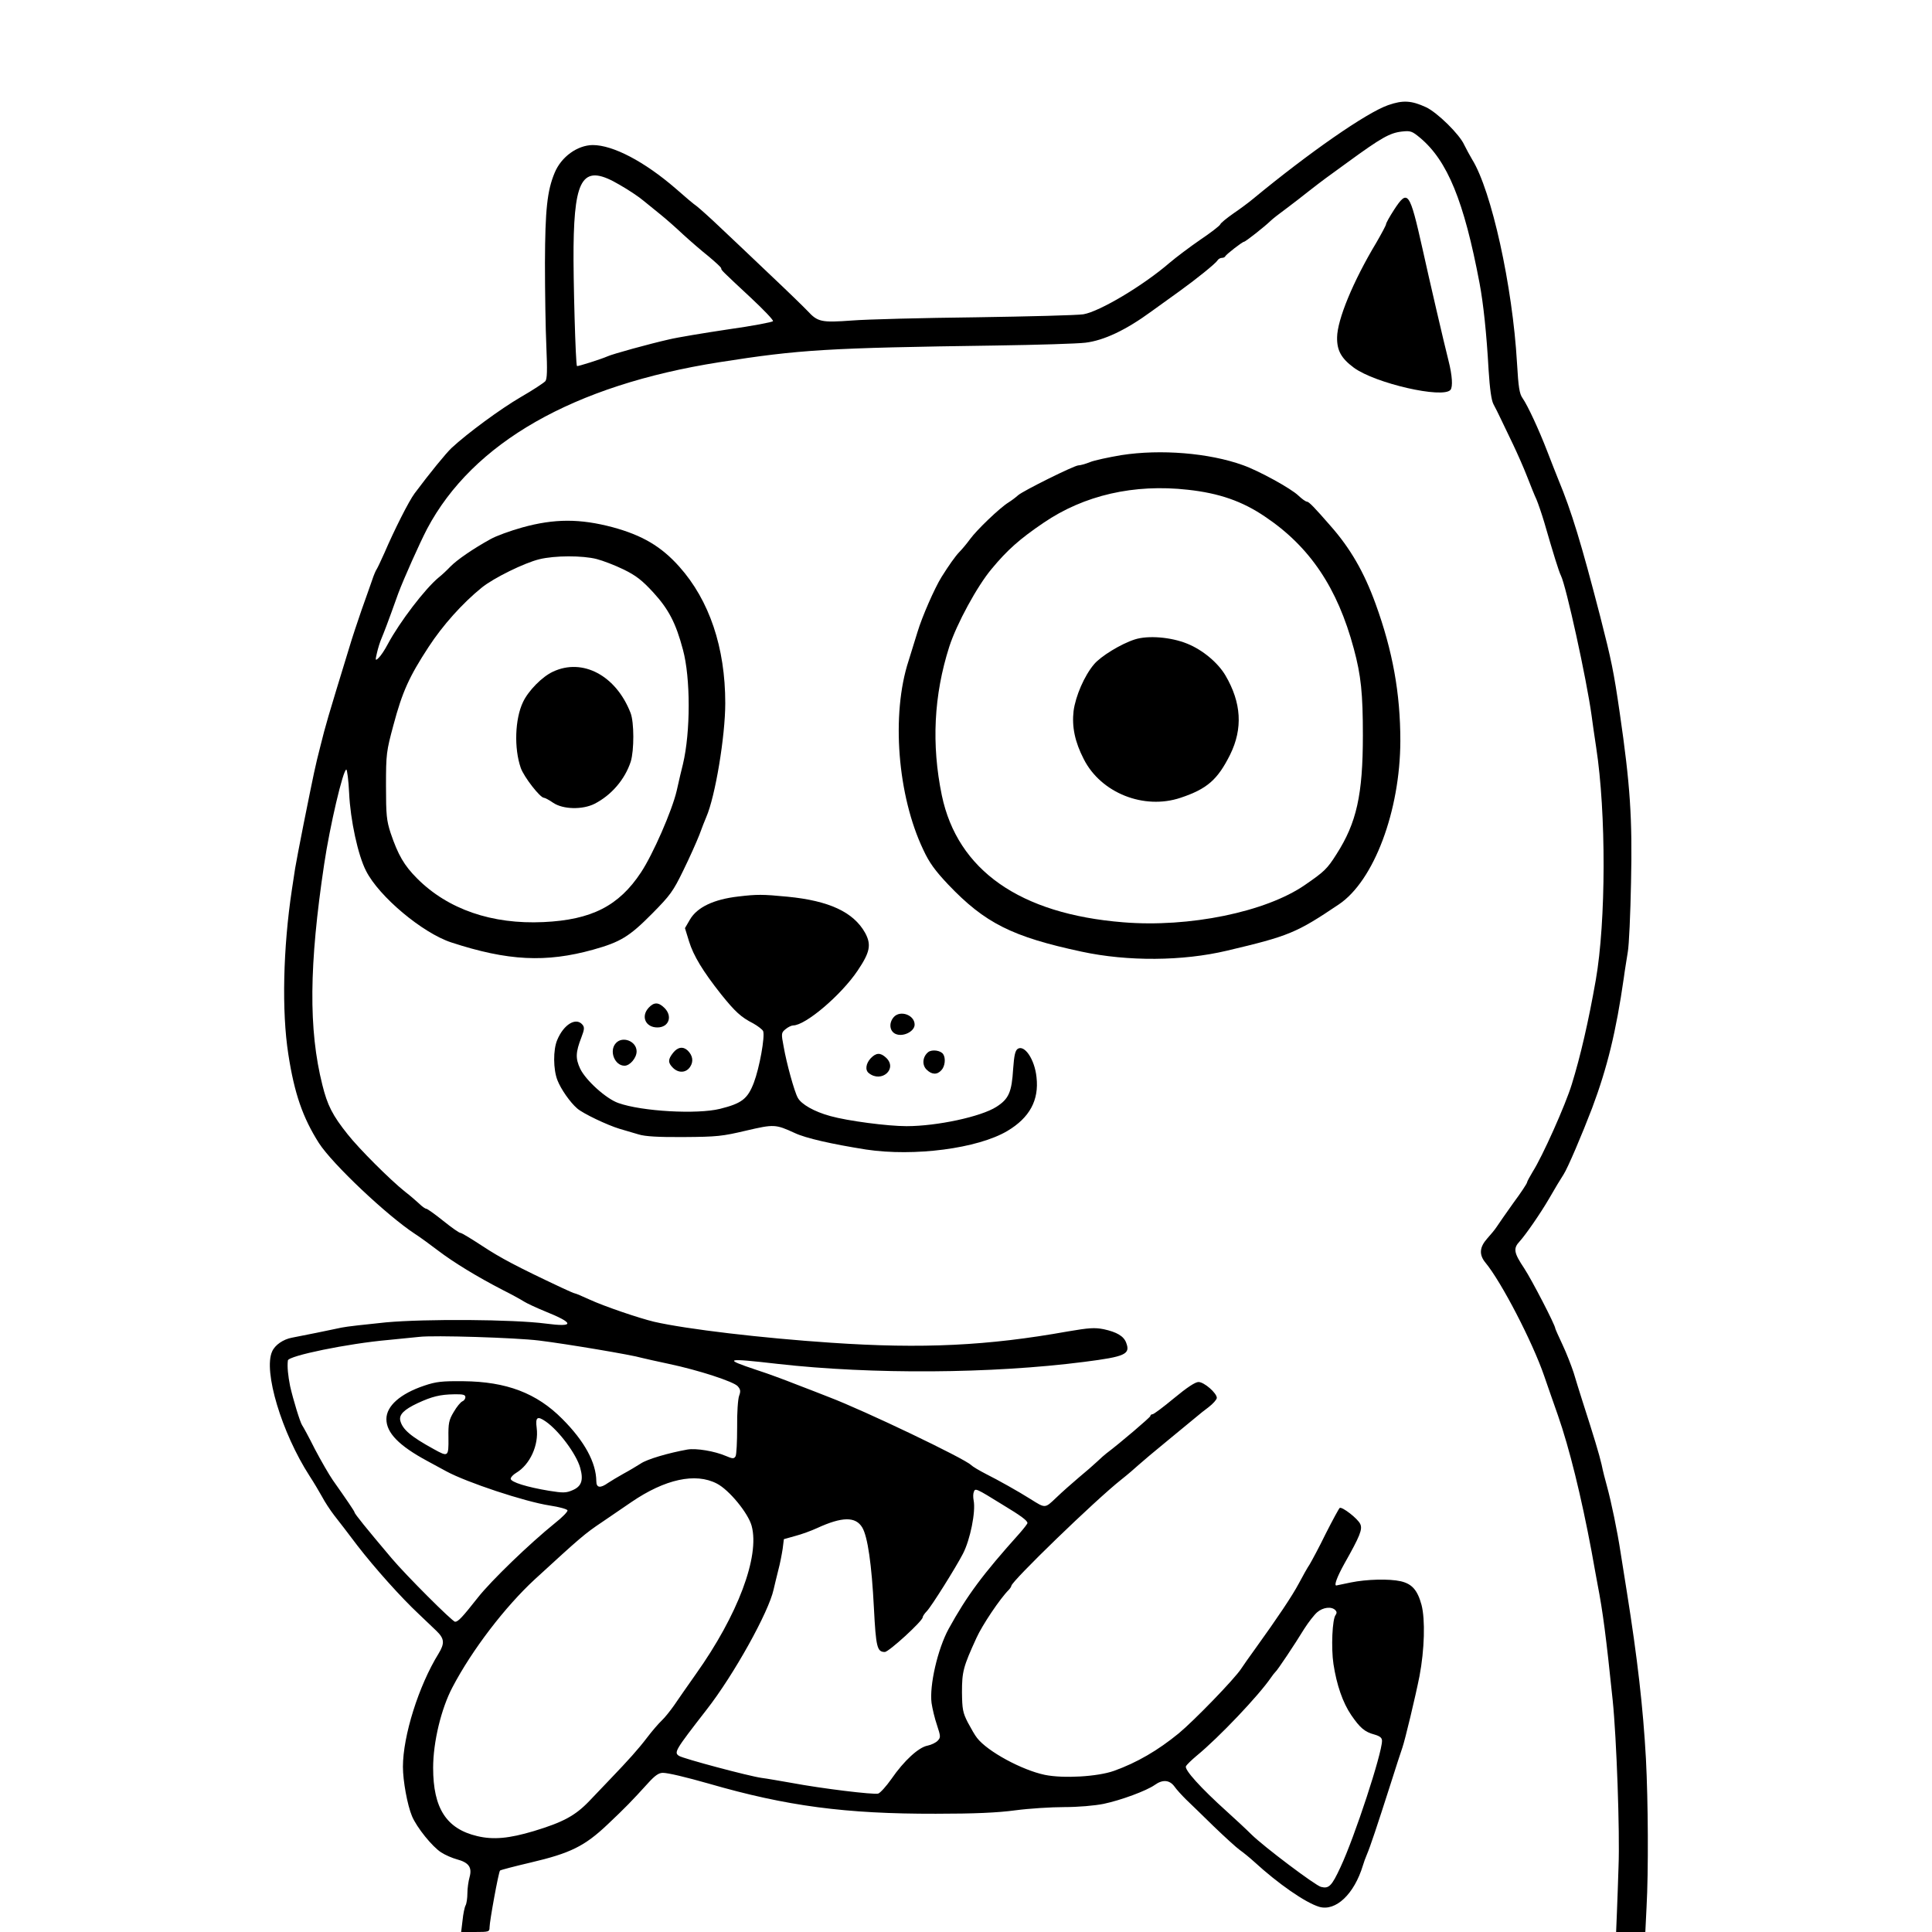 <?xml version="1.0" standalone="no"?>
<!DOCTYPE svg PUBLIC "-//W3C//DTD SVG 20010904//EN"
 "http://www.w3.org/TR/2001/REC-SVG-20010904/DTD/svg10.dtd">
<svg version="1.0" xmlns="http://www.w3.org/2000/svg"
 width="959pt" height="959pt" viewBox="0 0 959 959"
 preserveAspectRatio="xMidYMid meet">
<g transform="translate(0,959) scale(0.1,-0.1)"
fill="#000000" stroke="none">
<path d="M6890 9068 c-108 -38 -390 -234 -670 -465 -19 -16 -63 -49 -97 -72
-34 -24 -64 -48 -66 -55 -3 -7 -47 -41 -99 -76 -51 -35 -120 -87 -153 -115
-131 -113 -346 -241 -427 -255 -31 -5 -272 -11 -535 -15 -263 -3 -540 -10
-615 -16 -151 -11 -169 -7 -219 47 -15 16 -98 97 -185 179 -87 83 -199 189
-249 236 -49 47 -102 94 -116 105 -15 10 -62 50 -105 88 -155 134 -311 216
-412 216 -76 -1 -156 -58 -189 -138 -37 -89 -47 -182 -48 -447 0 -143 3 -330
7 -416 5 -117 4 -160 -5 -171 -7 -8 -61 -44 -122 -79 -101 -59 -263 -178 -344
-253 -29 -28 -106 -122 -183 -225 -29 -39 -101 -182 -150 -296 -17 -38 -34
-74 -38 -80 -4 -5 -15 -30 -23 -55 -9 -25 -32 -92 -53 -150 -20 -58 -47 -139
-59 -180 -113 -369 -117 -383 -145 -495 -27 -106 -29 -117 -83 -385 -19 -96
-38 -195 -42 -220 -4 -25 -11 -72 -16 -105 -44 -291 -51 -605 -18 -817 30
-196 72 -316 152 -442 67 -104 338 -360 477 -451 25 -16 77 -54 115 -83 76
-58 194 -130 320 -195 44 -22 91 -48 105 -57 14 -9 61 -31 105 -49 147 -59
148 -80 4 -61 -161 21 -596 24 -794 6 -99 -10 -198 -21 -220 -26 -22 -5 -78
-16 -125 -26 -47 -9 -101 -20 -121 -24 -43 -8 -84 -36 -98 -68 -45 -97 47
-404 186 -619 21 -32 48 -78 62 -103 13 -25 40 -66 60 -92 20 -25 72 -93 115
-150 85 -110 216 -257 306 -341 30 -29 69 -66 87 -83 39 -38 41 -61 10 -112
-99 -160 -177 -409 -177 -562 0 -70 22 -190 45 -245 24 -57 101 -152 145 -180
20 -13 55 -28 77 -34 60 -16 77 -40 64 -88 -6 -21 -11 -57 -11 -81 0 -24 -4
-51 -9 -60 -5 -9 -12 -43 -15 -74 l-7 -58 70 0 c67 0 71 1 71 23 0 30 45 276
52 282 3 3 72 21 153 40 196 46 267 81 380 188 90 85 120 116 200 204 36 40
55 53 75 53 26 0 114 -21 230 -54 384 -111 676 -150 1125 -149 192 0 306 5
395 17 68 9 178 16 243 16 68 0 150 7 195 16 86 18 213 65 254 94 39 28 73 25
97 -7 11 -16 37 -44 58 -65 21 -20 83 -80 137 -133 54 -52 113 -106 130 -118
17 -12 49 -38 71 -58 120 -110 254 -203 323 -224 82 -24 174 63 217 205 4 14
13 39 20 55 16 37 51 142 116 345 27 85 54 169 60 185 13 37 65 254 85 355 25
132 29 281 10 354 -20 73 -47 104 -103 117 -58 13 -170 10 -248 -6 -38 -8 -71
-15 -72 -15 -12 0 4 43 40 108 78 138 91 171 79 197 -12 27 -90 87 -102 80 -4
-3 -35 -60 -69 -127 -33 -68 -70 -136 -80 -153 -11 -16 -35 -59 -54 -95 -33
-62 -104 -168 -217 -325 -28 -38 -59 -83 -69 -98 -33 -51 -234 -258 -310 -321
-104 -85 -207 -145 -321 -186 -81 -29 -251 -39 -344 -20 -114 24 -284 116
-336 183 -10 12 -30 47 -46 77 -25 49 -28 66 -29 150 0 102 6 126 72 270 29
64 117 195 160 238 7 7 13 17 13 20 0 22 416 425 545 527 33 26 71 59 85 72
14 13 84 72 155 130 72 59 136 112 142 117 7 6 30 25 52 41 22 17 40 37 41 46
0 24 -63 79 -91 79 -16 0 -57 -27 -121 -80 -53 -44 -101 -80 -107 -80 -6 0
-11 -4 -11 -9 0 -6 -150 -134 -219 -186 -7 -5 -27 -23 -45 -40 -17 -16 -58
-52 -91 -79 -33 -28 -83 -72 -112 -100 -57 -54 -53 -54 -128 -7 -60 38 -162
95 -220 124 -33 17 -67 37 -75 45 -32 32 -529 270 -705 337 -33 13 -107 42
-165 64 -58 23 -145 55 -195 71 -168 56 -156 60 105 30 469 -53 1063 -49 1522
10 204 26 230 38 208 95 -12 33 -47 53 -111 67 -46 9 -73 7 -179 -11 -396 -71
-721 -87 -1175 -56 -343 23 -716 67 -878 104 -75 18 -246 76 -320 110 -37 17
-70 31 -74 31 -3 0 -33 13 -67 29 -219 103 -302 147 -390 205 -55 36 -104 66
-110 66 -7 0 -45 27 -86 60 -41 33 -79 60 -84 60 -5 0 -21 11 -35 25 -14 13
-46 41 -71 60 -75 60 -228 213 -284 284 -76 95 -101 145 -126 246 -69 275 -66
595 9 1095 28 189 94 470 110 470 4 0 11 -53 14 -117 6 -133 44 -309 84 -386
64 -127 280 -308 423 -355 281 -92 470 -101 704 -36 136 38 180 65 292 178 91
92 105 111 156 216 31 63 66 142 79 175 12 33 28 74 35 90 44 101 94 399 94
565 0 276 -79 510 -228 677 -90 101 -184 156 -331 196 -162 43 -289 43 -448
-1 -61 -17 -132 -43 -158 -58 -87 -48 -167 -103 -200 -137 -18 -19 -44 -43
-57 -53 -68 -56 -194 -221 -253 -331 -15 -29 -36 -60 -46 -69 -16 -15 -17 -13
-8 25 5 22 15 55 23 73 12 29 28 69 83 223 27 72 105 247 143 320 227 428 726
713 1450 827 401 63 534 71 1375 83 204 3 403 9 443 14 91 11 200 62 327 155
50 36 114 82 143 103 78 56 176 135 185 150 4 7 14 13 22 13 7 0 15 3 17 8 4
9 85 72 93 72 7 0 101 74 130 102 11 11 47 39 80 63 33 25 83 63 110 85 28 22
66 51 85 65 19 14 69 50 110 80 166 121 208 145 268 152 44 5 51 2 91 -31 136
-114 218 -314 295 -721 19 -101 35 -250 45 -431 6 -95 14 -151 24 -170 9 -16
25 -49 37 -74 12 -25 39 -81 60 -125 21 -44 53 -116 70 -160 17 -44 38 -96 47
-115 8 -19 26 -71 39 -115 43 -149 72 -243 82 -262 26 -52 127 -512 152 -693
4 -30 14 -102 23 -160 50 -324 49 -864 -2 -1155 -36 -205 -76 -378 -119 -517
-31 -102 -146 -359 -194 -434 -15 -25 -28 -49 -28 -53 0 -5 -30 -51 -68 -102
-37 -52 -74 -105 -83 -119 -9 -14 -31 -40 -48 -59 -37 -42 -40 -79 -8 -118 79
-95 234 -394 292 -563 12 -36 43 -123 68 -195 57 -163 116 -403 167 -675 11
-63 25 -137 30 -165 26 -134 42 -256 75 -575 19 -184 36 -655 29 -825 -2 -72
-6 -174 -8 -227 l-4 -98 73 0 72 0 6 122 c10 179 8 528 -3 738 -14 253 -42
498 -95 830 -8 52 -22 140 -31 195 -16 105 -45 246 -68 330 -8 28 -20 75 -26
105 -12 52 -38 138 -95 315 -14 44 -34 108 -44 142 -11 33 -35 96 -55 138 -20
42 -36 79 -36 81 0 16 -117 242 -154 298 -52 78 -56 99 -22 135 29 32 102 137
145 211 38 65 50 86 72 120 20 30 92 199 142 330 75 200 119 380 157 645 5 39
15 97 20 130 6 33 13 188 16 345 7 318 -4 484 -56 841 -30 207 -41 260 -97
479 -94 363 -142 521 -208 680 -12 30 -37 93 -55 140 -42 109 -97 227 -122
263 -16 22 -21 54 -28 175 -22 383 -127 857 -223 1011 -12 20 -29 52 -39 72
-23 52 -134 161 -190 187 -72 33 -114 36 -188 10z m-3815 -395 c44 -25 98 -61
120 -80 22 -18 60 -49 85 -69 25 -20 75 -64 111 -98 36 -33 94 -83 128 -110
33 -28 61 -53 61 -58 0 -9 1 -10 148 -147 62 -58 111 -109 109 -115 -2 -5
-102 -24 -223 -41 -120 -18 -253 -40 -294 -50 -97 -22 -279 -72 -305 -84 -29
-13 -148 -51 -151 -48 -7 6 -19 440 -17 592 4 351 50 413 228 308z m-113
-1858 c31 -8 91 -31 134 -52 61 -30 91 -53 147 -114 76 -83 112 -152 147 -284
38 -140 38 -408 0 -568 -6 -23 -20 -82 -31 -132 -23 -99 -118 -316 -177 -405
-110 -167 -246 -236 -484 -247 -256 -12 -474 63 -627 216 -65 65 -95 117 -132
226 -20 62 -23 88 -23 235 0 158 2 171 37 301 44 165 78 240 174 387 71 109
169 218 264 295 59 48 212 123 286 141 77 19 215 19 285 1z m-287 -3879 c138
-17 465 -72 510 -86 17 -4 77 -18 135 -30 147 -31 322 -88 342 -111 14 -16 15
-25 7 -47 -6 -15 -11 -85 -10 -157 0 -71 -3 -136 -8 -144 -8 -13 -15 -12 -48
2 -56 24 -146 39 -190 32 -95 -17 -201 -48 -233 -70 -19 -12 -57 -35 -85 -50
-27 -15 -62 -36 -77 -46 -38 -27 -58 -25 -58 9 -1 92 -58 198 -169 309 -127
128 -277 185 -491 187 -106 1 -135 -2 -194 -22 -119 -40 -188 -101 -188 -166
0 -68 62 -132 203 -208 35 -19 78 -42 94 -51 101 -55 390 -151 514 -170 47 -7
86 -18 88 -24 2 -6 -26 -35 -63 -64 -125 -101 -315 -284 -382 -369 -78 -99
-98 -120 -113 -120 -13 0 -243 230 -314 314 -126 149 -185 222 -185 229 0 5
-41 65 -108 160 -18 26 -58 95 -89 154 -30 60 -59 113 -63 118 -10 14 -45 128
-60 195 -10 50 -15 96 -11 127 2 23 296 84 501 102 63 6 131 13 150 15 73 9
480 -4 595 -18z m-365 -281 c0 -9 -7 -18 -15 -21 -9 -4 -28 -27 -43 -53 -24
-40 -27 -56 -26 -128 1 -95 -1 -96 -73 -56 -115 63 -155 98 -166 141 -7 30 18
55 86 87 71 33 112 43 180 44 45 1 57 -2 57 -14z m399 -121 c66 -46 152 -162
171 -230 17 -61 7 -92 -38 -111 -32 -14 -47 -14 -116 -3 -109 18 -191 43 -191
60 0 7 12 20 27 29 69 41 113 138 102 223 -7 54 3 61 45 32z m849 -308 c61
-31 156 -147 173 -210 41 -151 -68 -442 -277 -736 -41 -58 -89 -127 -108 -155
-19 -27 -46 -61 -61 -75 -15 -14 -48 -52 -73 -85 -45 -59 -92 -111 -182 -205
-25 -26 -72 -75 -105 -110 -70 -73 -130 -105 -275 -149 -124 -37 -201 -44
-281 -25 -153 36 -219 138 -219 339 0 128 40 294 96 400 98 187 262 400 408
535 228 209 247 226 335 285 41 28 106 72 145 99 167 114 318 147 424 92z
m1417 -104 c93 -56 125 -80 125 -92 0 -4 -18 -27 -39 -51 -184 -205 -261 -309
-352 -474 -55 -101 -96 -281 -85 -368 4 -28 16 -78 27 -110 18 -55 19 -61 4
-77 -9 -10 -32 -21 -51 -25 -44 -8 -117 -75 -179 -165 -26 -37 -56 -70 -66
-73 -24 -6 -280 25 -429 53 -58 10 -125 22 -150 25 -64 9 -386 95 -409 109
-27 17 -20 28 136 229 136 174 309 486 333 597 4 19 15 62 23 95 9 33 18 81
22 107 l6 48 57 16 c31 8 80 26 108 39 124 57 191 58 224 3 27 -45 47 -184 58
-401 10 -194 16 -217 54 -217 20 0 188 154 188 172 0 5 9 19 21 31 23 24 144
217 179 285 36 69 64 209 53 264 -3 15 -3 34 1 43 7 19 10 18 141 -63z m1653
-524 c8 -8 8 -15 2 -24 -17 -19 -23 -164 -11 -244 16 -104 46 -191 88 -253 44
-64 67 -84 116 -97 27 -8 37 -16 37 -31 0 -63 -136 -478 -206 -627 -44 -95
-58 -108 -97 -98 -28 7 -283 199 -345 260 -26 26 -81 77 -122 114 -130 117
-213 209 -203 225 4 8 28 31 53 52 112 92 308 299 369 388 8 12 18 24 21 27 9
6 97 138 144 215 21 33 50 70 64 82 29 25 71 30 90 11z"/>
<path d="M2745 6256 c-54 -25 -122 -94 -149 -151 -40 -84 -45 -229 -11 -327
16 -45 96 -148 115 -148 5 0 26 -11 46 -25 49 -33 145 -35 205 -5 84 43 151
121 180 210 17 56 17 195 -1 241 -72 186 -238 274 -385 205z"/>
<path d="M6920 8549 c-22 -34 -40 -66 -40 -72 0 -5 -22 -46 -48 -91 -116 -193
-194 -383 -195 -471 -1 -65 21 -104 83 -150 106 -78 443 -155 480 -110 12 15
9 70 -10 145 -21 82 -96 405 -129 555 -64 285 -73 298 -141 194z"/>
<path d="M5567 7331 c-65 -11 -135 -26 -157 -35 -22 -9 -48 -16 -57 -16 -20 0
-274 -126 -299 -148 -11 -10 -32 -26 -48 -36 -45 -28 -157 -136 -190 -181 -16
-22 -40 -51 -54 -65 -21 -22 -52 -66 -89 -125 -34 -55 -96 -196 -119 -273 -15
-48 -35 -112 -44 -142 -87 -266 -55 -670 73 -938 30 -65 59 -104 124 -173 182
-191 317 -259 663 -333 228 -49 501 -47 720 5 309 73 345 88 556 230 174 117
304 464 305 811 0 237 -38 447 -123 681 -57 157 -125 275 -223 386 -80 92
-108 121 -118 121 -6 0 -25 14 -42 30 -36 35 -196 123 -275 151 -169 61 -410
80 -603 50z m329 -172 c156 -17 271 -57 384 -134 222 -149 359 -353 440 -655
36 -133 45 -223 45 -430 0 -295 -31 -434 -131 -590 -46 -73 -61 -87 -157 -153
-194 -134 -575 -212 -902 -185 -512 41 -822 258 -900 630 -52 252 -40 497 37
738 36 112 139 302 211 387 77 93 139 148 257 228 201 137 449 194 716 164z"/>
<path d="M5633 6416 c-69 -22 -170 -84 -203 -124 -48 -57 -91 -157 -101 -231
-9 -78 6 -153 51 -240 85 -167 298 -252 480 -191 132 44 184 90 246 214 64
130 56 258 -23 393 -37 63 -113 127 -190 158 -81 33 -195 42 -260 21z"/>
<path d="M3665 5140 c-122 -14 -204 -53 -240 -114 l-25 -43 20 -65 c22 -72 69
-149 159 -263 70 -87 99 -114 160 -145 23 -13 45 -30 49 -38 10 -27 -18 -182
-46 -256 -31 -81 -60 -103 -168 -130 -113 -28 -388 -13 -505 29 -60 21 -161
112 -189 170 -24 51 -23 81 6 156 15 39 16 50 5 63 -32 38 -93 1 -125 -76 -21
-49 -20 -147 1 -200 17 -44 63 -110 98 -140 28 -25 150 -83 210 -101 28 -8 70
-21 95 -28 32 -10 98 -14 225 -13 164 1 191 4 309 32 138 32 145 32 241 -12
55 -26 184 -55 354 -82 239 -36 554 5 701 92 111 66 158 153 145 267 -9 88
-59 162 -93 141 -13 -9 -18 -32 -23 -100 -7 -116 -22 -149 -83 -188 -76 -49
-295 -96 -446 -96 -94 0 -292 26 -378 50 -81 22 -145 59 -162 91 -17 30 -56
172 -70 253 -13 67 -12 70 10 88 12 10 29 18 37 18 61 0 238 150 320 272 62
92 69 129 37 188 -58 103 -179 159 -385 179 -124 12 -152 12 -244 1z"/>
<path d="M3220 4588 c-40 -43 -16 -98 43 -98 58 0 77 57 34 98 -29 28 -51 28
-77 0z"/>
<path d="M4437 4542 c-26 -29 -22 -70 8 -84 37 -17 95 12 95 46 0 48 -71 73
-103 38z"/>
<path d="M3057 4412 c-35 -38 -6 -112 43 -112 27 0 60 39 60 71 0 51 -70 78
-103 41z"/>
<path d="M3341 4364 c-26 -33 -26 -49 -1 -74 28 -28 66 -26 86 5 17 26 13 55
-12 80 -23 22 -50 18 -73 -11z"/>
<path d="M4608 4368 c-28 -22 -33 -63 -9 -87 26 -26 53 -27 74 -3 18 19 22 59
9 79 -12 19 -55 25 -74 11z"/>
<path d="M4322 4337 c-24 -26 -29 -59 -9 -74 63 -50 144 22 85 77 -28 26 -49
25 -76 -3z"/>
</g>
</svg>

